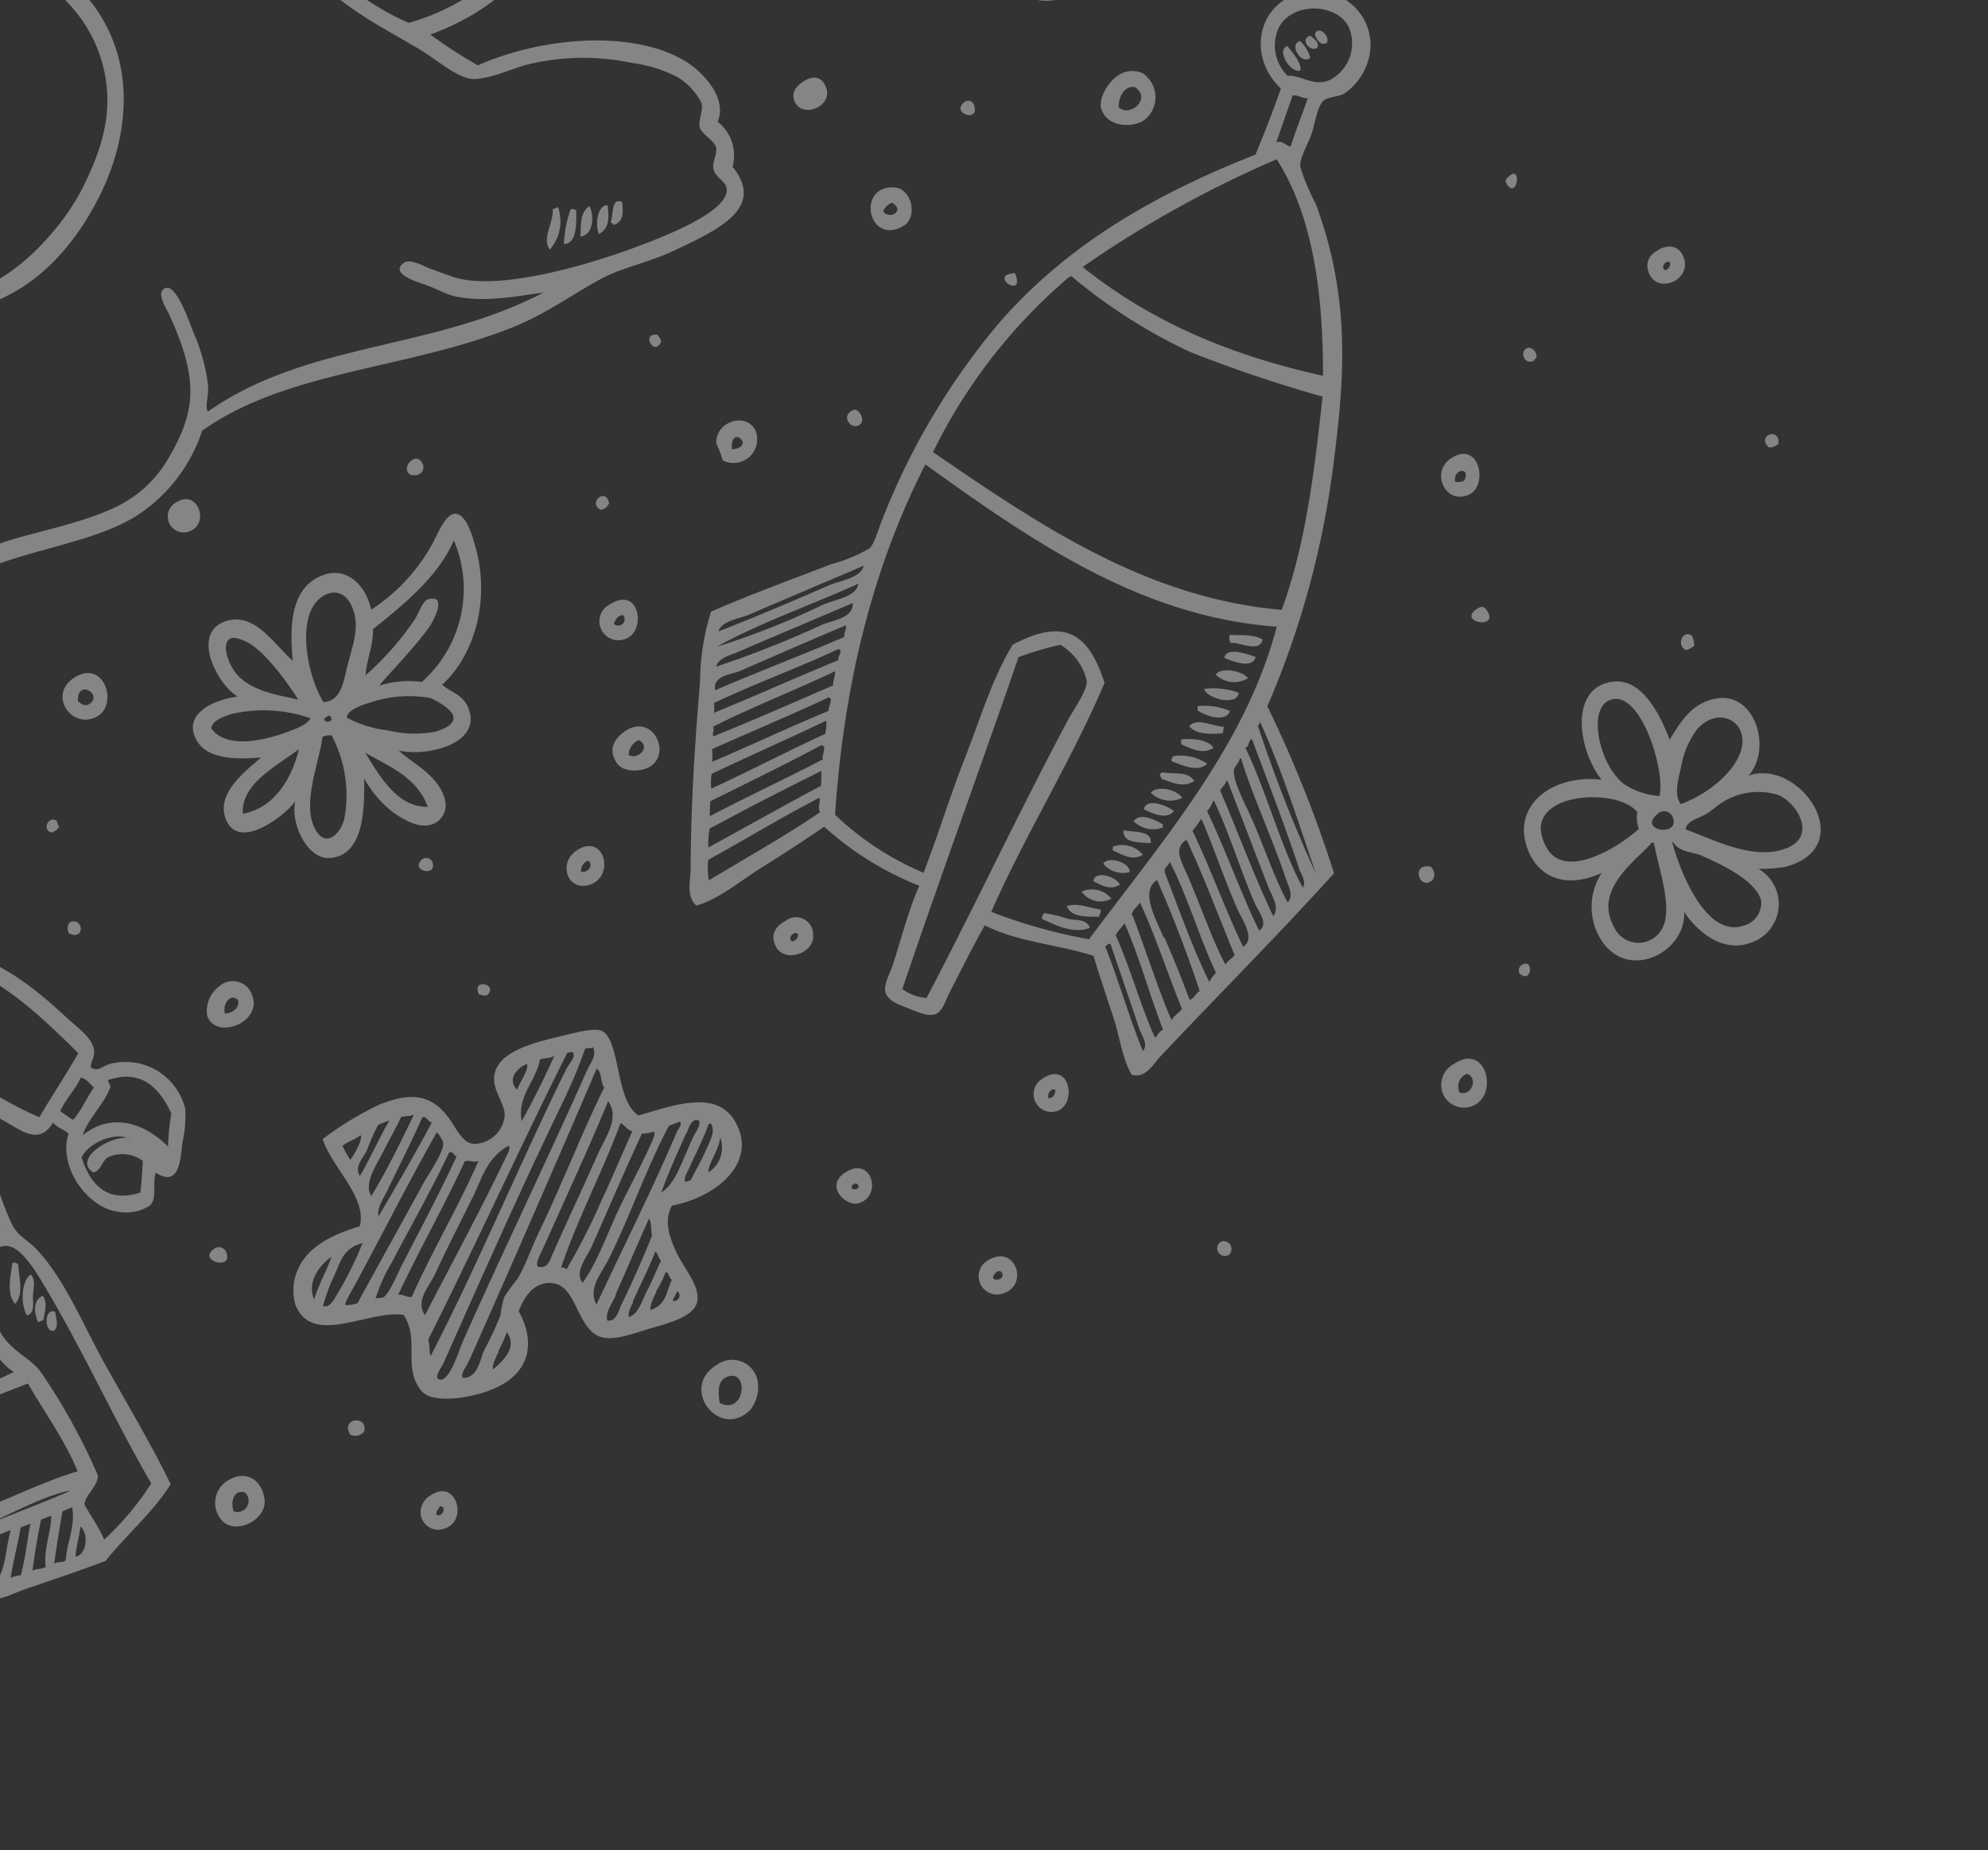 <svg width="115" height="107" fill="none" xmlns="http://www.w3.org/2000/svg"><rect width="100%" height="100%" fill="#333333" stroke="none"/><g opacity=".4" fill-rule="evenodd" clip-rule="evenodd" fill="#fff"><path d="M3.267-1.846c3.074-2.406 8.32-2.616 12.435-3.647 1.97-.452 3.859-1.2 5.604-2.219 1.515-.926 2.632-2.221 4.208-3.083 3.617-2.043 6.835.433 6.76 4.497-.06 3.435-3.118 6.76-7.385 8.295a30.94 30.94 0 002.747 1.784c4.188-1.836 9.513-1.974 12.24-.087.918.63 2.195 2.048 1.638 3.347a2.459 2.459 0 01.861 2.604c1.985 2.437-1.004 3.71-3.389 4.853-1.364.649-2.99.98-4.142 1.591-1.762.934-3.2 2.059-5.342 2.903-6.078 2.379-12.954 2.467-17.807 5.916a9.315 9.315 0 01-3.842 4.953C5.785 31.125 3.01 31.575.335 32.463c-2.446.815-5.05 2.131-7.672 2.947-2.377.745-5.788 1.68-7.627 1.155-.518-.146-1.14-.736-1.482-.708a7.768 7.768 0 00-1.765.752c-1.829.702-3.336.98-4.731.614a3.356 3.356 0 01-2.64-2.61c-.37-1.655.463-3.458 1.154-4.772a18.149 18.149 0 017.935-7.59 7.115 7.115 0 01-.98-2.741 10.568 10.568 0 01-7.402.686 25.719 25.719 0 01-2.584-.995c-1.22-.463-2.478-.721-3.075-2.084a7.294 7.294 0 011.31-7.67c-.444-.982-.4-2.32-.423-3.506-.052-2.6.052-5.156 1.011-7.337 1.32-2.964 3.76-5.493 7.502-7.21 2.648-1.223 6.153-1.036 8.246-.688 2.783.465 5.455 2.19 8.286 3.274a39.304 39.304 0 017.869 4.174zm-14.712-.1C-8.893.99-8.474 5.788-8.277 8.897c-.015 1.446.136 2.89.45 4.302a5.698 5.698 0 002.304 3.23c4.187 2.516 8.883-2.678 10.32-5.6C5.865 8.68 6.748 6.243 5.824 3.341 4.9.439 2.598-1.237.237-2.531A49.994 49.994 0 00-5.935-5.48c-2.212-.83-4.015-2.03-6.322-2.612a14.574 14.574 0 00-7.51.046 13.759 13.759 0 00-5.749 3.675c-1.154 1.177-2.482 2.935-2.84 4.43-.61 2.553-.128 5.184-.143 8.125.024.064-.053.13.047.121.198-.458.695-.788.867-1.257a1.266 1.266 0 01.286-2.025c.57-.33.909-.078 1.03-.257-.07-.45-.408-.833.04-1.005.556-.214.652.666.926 1.111a8.458 8.458 0 015.194-.153c.203-.313.963-1.713 1.415-1.109.265.346-.085.656-.368 1.066-.713 1.008-1.075 1.022-2.192.769a6.677 6.677 0 00-1.358-.212c-.805-.014-2.108-.064-2.97.575-.325.429-.627.875-.902 1.338-1.73 2.198-3.417 3.843-3.583 6.563-.1 1.07.093 2.147.559 3.116.36.595 1.41.999 2.107 1.245 2.26.804 4.777 1.913 7.601 1.13a13.249 13.249 0 003.403-1.667c1.032-.653 2.2-1.205 2.81-1.93.76-.902.444-2.262-.399-3.252-.558-.65-2.973-1.895-2.02-2.488.505-.311 2.195 1.13 2.716 1.722 1.051 1.189 1.497 2.961.917 4.05a3.958 3.958 0 004.481-.159c-1.641-2.553-1.325-5.36-1.56-8.13-.223-2.909-.75-6.572-2.624-8.853-.337-.42-1.105-.662-.965-1.405.697-.268 1.213.54 1.596.964zm-15.49 8.436c.014-.137.09-.474-.166-.434-.045.075.011.45.16.437l.007-.003zM17.98-2.179c1.927 1.197 3.688 2.685 5.673 3.5 3.971-1.123 7.042-4.034 7.573-7.025.262-1.437-.42-3.786-1.734-4.514-2.548-1.42-5.507 2.05-7.53 3.318-3.318 2.074-7.841 2.829-11.152 3.433-2.482.454-5.208.71-6.906 2.154 4.24 3.683 3.734 8.88 1.87 12.62C4.6 13.657 2.817 15.97.23 17.199c-3.433 1.627-5.562.801-7.57-.856-2.058 1.385-4.082.835-5.508.062-1.026.996-2.6 1.732-3.884 2.63.5 3.211 2.875 5.058 5.456 4.785a19.862 19.862 0 015.908-3.832c.797-.35 2.069-.993 2.286-.313.217.68-1.336 1.048-1.848 1.282a22.64 22.64 0 00-5.872 3.81c-1.907 1.856-3.84 4.197-4.766 6.446-.265.645-.76 2.03-.493 2.956.607 2.114 3.331 1.376 5.076 1.028a32.598 32.598 0 005.817-1.662c2.104-.808 4.01-1.768 5.909-2.343 1.664-.5 4.032-.962 5.896-1.84a6.958 6.958 0 003.138-2.907c1.49-2.539 1.762-4.39.097-8.056-.19-.492-.923-1.487-.303-1.725.62-.238 1.33 1.822 1.624 2.567.443 1 .73 2.063.851 3.15.023.498-.198 1.185-.018 1.424 5.779-4.054 12.951-3.508 19.422-6.889-1.547.213-3.474.601-5.172.212-.526-.128-1.116-.481-1.838-.718-.25-.08-1.99-.614-1.038-1.23.365-.235 1.211.269 1.566.39.354.12 1.202.455 1.557.538 2.645.62 7.47-.741 10.73-1.994 1.509-.58 5.102-1.996 4.764-3.297-.086-.32-.612-.601-.71-.93-.181-.474.233-1 .105-1.39-.128-.392-.798-.721-.926-1.112-.128-.391.232-1 .08-1.454a3.657 3.657 0 00-1.43-1.505 8.403 8.403 0 00-2.576-.786 13.643 13.643 0 00-5.851.046c-1 .223-2.142.823-3.212.882-.93.064-2.21-1.11-3.207-1.702-.998-.593-2.085-1.188-2.926-1.716-1.593-.995-2.72-2-4.18-2.936-.377-.236-1.209-.416-1.162-1.116.714-.355 1.409.383 1.951.725l.006-.002zm-41.977 33.505c-.465 1.081-.902 2.694-.334 3.753 1.161 2.143 4.818 1.083 7.397-.15-.637-2.345.329-4.242 1.347-5.909a39.153 39.153 0 013.16-4.149c-1.422-.187-2.449-1.18-3.552-2.047a17.622 17.622 0 00-8.024 8.504l.006-.002zm94.242-52.944c.373 1.581.626 4.228 1.962 5.277 2.182-.677 3.899-1.651 5.165-.208 1.572 1.78-.145 3.174-1.852 4.042-.832.43-1.76.86-1.818 1.55-.13 1.744 2.124 3.255 2.36 4.845-1.01 1.363-4.754 2.904-6.3 2.067-1.083-.603-1.007-2.467-2.112-3.091-1.172-.225-3.01 1.2-2.77 2.34.092.486.74.97.85 1.655.258 1.551-1.988 2.56-4.023 3.012-.715.165-1.742.354-2.188-.157-.524-.598-.57-1.77-.701-2.57-.132-.8-.199-1.662-.387-2.478-.66-.245-1.32.25-1.948.47-1.502.518-3.152.903-4.012-.095-1.158-1.353-.413-3.671 1.377-4.359.499-.191 1.187-.118 1.619-.409 1.456-.984-1.334-4.16-1.502-5.38.2-.928 1.46-1.47 2.575-1.987 1.115-.516 2.876-1.164 3.647-.667.77.496.564 1.47 1.11 2.339a1.726 1.726 0 003.106-1.332c-.13-.604-.65-1.005-.705-1.644-.169-1.968 4.692-3.6 6.547-3.22zm-15.534 6.466c1.001 1.92 3.17 4.814 1.363 6.146-.538.397-1.522.43-2.225.854a1.74 1.74 0 00-.683 2.464c.972 1.402 4.955-1.904 5.919-.293.149.4.239.821.266 1.248.191 1.306.474 2.597.846 3.864 1.424-.114 4.244-.735 4.493-2.151a5.07 5.07 0 01-.859-1.872c-.154-1.796 2.47-3.883 4.234-3.189.606.32 1.082.84 1.35 1.47.303.617.312 1.252.826 1.598 1.005.707 3.596-.685 4.68-1.3-.781-1.614-2.878-3.501-2.131-5.358.302-.74 1.308-1.236 2.374-1.763.869-.451 2.057-1.179 1.676-2.111a1.644 1.644 0 00-1.752-.743c-.996.177-1.912.962-2.764.922-1.962-.104-2.226-3.503-2.695-5.355-1.647.2-4.072.992-4.895 2.233 2.695 3.557-2.467 6.677-4.251 3.694-.403-.666-.346-1.283-.726-2.061-1.457-.394-3.627 1.004-5.046 1.704z"/><path d="M32.282 11.982a2.48 2.48 0 01-.475 2.45c-.49-.626.225-1.554.168-2.332l.307-.118zm1.051.159c.01.73.066 1.948-.709 1.974.024-.677.15-1.346.375-1.985.16-.12.21.03.334.011zm.77-.22c.275.563.236 1.664-.525 1.765.042-.655-.07-1.367.525-1.764zm1.042-.048c.08.666.134 1.32-.493 1.657-.243-.48-.106-1.69.493-1.657zm.855-.181c.015.515.138 1.084-.484 1.316-.069-.025-.102-.152-.2-.136.185-.38.017-1.504.684-1.18zm19.727-5.738a.364.364 0 01.635.182c.29.93-1.3.455-.635-.182zm17.586 34.894a71.49 71.49 0 013.856 9.656c-3.205 3.557-6.674 7.017-10.05 10.603-.433.46-.84 1.269-1.648 1.058-.546-.905-.675-2.14-1.072-3.344-.397-1.205-.795-2.395-1.145-3.537-2.07-.672-4.367-.787-6.285-1.767-.66 1.148-1.364 2.578-2.05 3.905-.228.44-.377 1.062-.803 1.233-.426.171-1.17-.181-1.55-.329-.38-.148-1.123-.383-1.315-.845-.192-.462.201-1.119.372-1.61.528-1.604.906-3.18 1.556-4.64a18.14 18.14 0 01-5.502-3.418 98.397 98.397 0 01-3.684 2.405c-1.258.792-2.38 1.766-3.712 2.16-.612-.565-.33-1.473-.326-2.15.002-3.602.239-7.208.54-10.779.007-1.382.221-2.755.636-4.074 2.21-.966 4.514-1.807 6.957-2.745a9.022 9.022 0 002.209-.915c.282-.24.517-1.137.757-1.714a40.582 40.582 0 016.727-11.307c3.474-3.983 8.02-7.065 14.845-9.753.516-1.254 1.023-2.513 1.467-3.82-2.184-2.096-1.145-5.503 1.882-5.624a3.137 3.137 0 013.31 3.057 3.491 3.491 0 01-1.528 2.861c-.326.184-.85.173-1.137.364-.402.271-.54 1.307-.733 1.91-.194.603-.734 1.47-.668 1.966.23.738.53 1.453.894 2.136 2.033 5.448 1.642 10.14 1.077 14.627a51.551 51.551 0 01-3.877 14.43zM76.919 4.63a2.383 2.383 0 001.079-3.114c-.754-1.369-3.263-1.388-4.02.077a2.445 2.445 0 00.504 2.785c.867-.018 1.512.651 2.438.252zm-2.138.888c-.328.903-.634 1.806-.95 2.705.352-.099.534.184.831.253.29-.948.673-1.858.989-2.794-.331.017-.544-.194-.864-.167l-.006.003zm-12.154 9.921c4.099 3.297 8.834 5.176 13.907 6.294-.007-3.666-.29-8.795-2.682-12.52a63.465 63.465 0 00-11.218 6.224l-.007.002zm-8.66 10.707c6.175 4.231 12.38 8.45 20.174 9.125 1.404-3.833 1.898-8.066 2.365-12.332a79.637 79.637 0 01-7.67-2.585 31.393 31.393 0 01-6.863-4.385l-.122.047a31.374 31.374 0 00-7.877 10.128l-.006.002zm-.45.738c-3.125 6.13-4.722 12.936-5.21 20.24a16.998 16.998 0 005.117 3.353c.855-2.206 1.54-4.472 2.406-6.668.866-2.196 1.525-4.49 2.748-6.521 2.998-1.592 4.403-.665 5.317 2.212-1.929 4.527-4.569 8.732-6.551 13.235a30.009 30.009 0 005.65 1.587c4.283-5.732 9.071-11.24 10.862-18.076-7.89-.579-14.119-4.935-20.313-9.372l-.026.01zm-10.204 8.674c-.639.245-1.57.361-1.758.961 2.065-.793 4.439-1.815 6.482-2.702.64-.246 1.789-.423 1.919-1.097-2.097.9-4.56 1.935-6.643 2.838zm-1.844 1.845a44.839 44.839 0 006.158-2.438c.678-.297 1.92-.444 2.018-1.201-2.687 1.216-5.755 2.284-8.163 3.634l-.013.005zm1.124.346c-.448.172-1.045.336-1.159.805a60.063 60.063 0 006.158-2.439c.64-.245 1.824-.407 1.726-1.235-2.228.959-4.556 1.926-6.712 2.865l-.013.005zm.195 1.063c-.563.216-1.572.28-1.416 1.108 2.429-1.05 5.03-2.034 7.467-3.08-.031-.253.133-.418.1-.677-1.91.8-4.246 1.821-6.138 2.644l-.013.005zm-1.49 1.849c.031.186.033.377.003.563 2.442-.996 4.766-2.05 7.201-3.045-.073-.192.333-.641-.028-.627-2.289 1.07-4.889 2.017-7.164 3.104l-.013.005zm-.041 1.365c.083.218-.073.344.004.564 2.376-.957 4.646-1.961 6.936-2.951-.026-.298.13-.52.11-.82-2.285 1.098-4.848 2.083-7.037 3.202l-.013.005zm-.072 1.304c.039.243.04.49.003.733 2.276-.97 4.437-1.99 6.74-2.948-.025-.218.317-.76-.011-.774-2.157 1.012-4.48 1.977-6.719 2.984l-.013.005zm-.018 1.423a3.18 3.18 0 00-.022.86c2.236-1.035 4.32-2.122 6.589-3.17a2.1 2.1 0 00.061-.757c-2.193 1.033-4.435 2.034-6.615 3.062l-.013.005zM52.19 57.194c.409.309.9.49 1.41.522 2.643-5.021 5.38-10.826 8.164-16.049.332-.626 1.186-1.783 1.092-2.334a3.306 3.306 0 00-1.519-2.043c-.82.186-1.628.425-2.417.716-2.203 6.393-4.544 12.75-6.717 19.183l-.013.005zM47.51 43.1c-2.068 1.11-4.267 2.167-6.42 3.244-.023.286-.03.573-.023.86 2.13-1.12 4.403-2.176 6.542-3.291-.102-.247.276-.774-.105-.81l.006-.003zm-6.454 4.82a4.11 4.11 0 00-.072 1.09c2.17-1.185 4.294-2.382 6.504-3.561.025-.286.032-.573.022-.86a212.313 212.313 0 00-6.46 3.333l.006-.003zm-.083 1.807c-.046.396-.036.797.032 1.19 2.167-1.309 4.426-2.573 6.432-3.938-.171-.352.048-.524-.035-.837-2.238 1.146-4.242 2.385-6.435 3.587l.006-.002zm31.793-7.745a83.952 83.952 0 003.364 8.568c-.983-2.865-1.956-5.991-3.25-8.825a.355.355 0 01-.12.26l.006-.003zm2.378 8.235c-.801-2.429-1.8-5.01-2.696-7.401-.015-.039-.03-.077-.089-.04-.163.13-.076.374-.317.474 1.206 2.471 2.07 5.808 3.322 8.093.226-.366-.107-.773-.226-1.124l.006-.002zm-3.77-5.573c.029.723.699 1.933 1.069 2.78.737 1.691 1.373 3.575 2.04 4.757.384-.354.032-.967-.106-1.383-.781-2.32-1.907-4.734-2.572-6.885-.014-.038-.029-.076-.088-.039-.046.282-.364.485-.349.772l.006-.002zm-.788 1.08c1.028 2.408 1.983 4.99 3.07 7.265.396-.497-.102-1.2-.328-1.788l-2.279-5.933c-.02-.051-.047-.122-.113-.104-.053.226-.254.37-.356.563l.006-.003zm-.761 1.188c1.054 2.192 1.954 4.744 3.014 6.912.58-.399-.057-1.123-.263-1.601-.761-1.754-1.513-4.15-2.32-5.85-.015-.04-.027-.071-.082-.043a1.745 1.745 0 01-.35.582zm-.828 1.169c1.019 2.117 1.895 4.569 2.918 6.678.723-.484-.019-1.46-.374-2.27-.762-1.755-1.323-3.446-2.002-5.042-.015-.038-.03-.076-.089-.04a4.813 4.813 0 01-.465.642l.012.032zm-.236 2.71c.677 1.552 1.474 3.835 2.133 4.998.095-.212.375-.342.522-.552-.918-2.237-1.793-4.572-2.774-6.667-.807.478-.297 1.25.107 2.189l.012.032zm-1.39-.354c.828 2.154 1.627 4.408 2.577 6.346a3.68 3.68 0 01.39-.531c-.953-2.004-1.667-4.495-2.678-6.418-.03.225-.337.343-.289.603zm-.019 3.77a65.356 65.356 0 011.466 3.627c.288-.11.32-.372.582-.51-.582-1.801-1.61-4.517-2.47-6.431-.932.629-.21 1.973.384 3.33l.038-.015zm-1.842-1.28c.77 2.001 1.46 4.238 2.265 6.085.111-.263.423-.426.599-.655-.822-2.025-1.548-4.277-2.433-6.16-.143.275-.472.43-.469.745l.038-.015zm-.949 1.216c.794 1.742 1.448 4.132 2.257 5.875.163-.15.21-.352.46-.463-.783-2.04-1.39-4.271-2.228-6.165-.172.279-.447.48-.527.767l.038-.014zm-.599.655c.793 2.065 1.496 4.43 2.154 5.989.33-.399-.082-.9-.227-1.336-.536-1.606-1.122-3.304-1.644-4.834-.018-.045-.079-.051-.144-.011a.573.573 0 00-.184.21l.045-.018zm.726-50.437a1.424 1.424 0 011.421-.12 1.672 1.672 0 01-.001 2.766c-.767.412-2.09.29-2.402-.714-.187-.64.466-1.631.982-1.932zm.995.681c-.695-.129-.974.654-.973 1.152.622.627 1.936-.48.954-1.144l.02-.008zM52.395 12.98c-2.124 1.425-2.94-2.23-.684-2.144.953.038 1.38 1.495.684 2.144zm-1.297-.779c.132.346.778.288.813-.099-.046-.232-.184-.267-.286-.382a.865.865 0 00-.527.481z"/><path d="M76.746 2.495c-.346.133-.527-.128-.68-.472.103-.627.924.04.68.472zm-.946-.429c.215.175.542.379.407.695-.438.293-1.036-.52-.406-.695zm-1.334.593c.27.358.85.972.756 1.412-.502.222-1.439-1.128-.756-1.412zm.74-.286c.288.26.493.6.588.977-.521.42-1.267-.797-.588-.977zM38.25 19.763c-.394.885-1.204-.499-.229-.404a.944.944 0 01.229.404zm-14.497 7.696c-.609-.324.214-1.352.64-.738.255.357.02.888-.64.738zm34.97-11.657c.612 1.592-1.653.07 0 0zM25.58 39.603c.59.507 1.25.562 1.556 1.456.674 2.001-2.513 2.72-4.065 2.347.637.665 2.404 1.446 2.684 2.938a1.16 1.16 0 01-1.021 1.39c-.64.114-1.554-.415-2.095-.831a6.541 6.541 0 01-1.572-1.876c-.001 1.468.103 4.45-1.998 4.597-1.227.09-2.271-1.864-1.992-3.277-.619.854-3.165 2.8-3.956 1.16-.716-1.5.909-2.77 1.984-3.697-1.206.09-3.014.175-3.686-.924-.917-1.49.755-2.389 2.333-2.598-1.223-.72-2.796-3.82-.554-4.402 1.569-.405 2.636 1.342 3.734 2.33-.147-1.779-.265-4.396 1.974-5.022 1.114-.31 2.241.563 2.563 2.068a10.622 10.622 0 003.562-3.848c.386-.713 1.072-2.613 1.96-1.179.187.352.33.726.428 1.113.981 3.07.158 6.41-1.84 8.255zm-4.002-3.217c.03.957-.437 1.958-.424 2.716-.015-.038-.027-.07.04-.088a16.942 16.942 0 002.81-3.207c.179-.26.438-1.056.763-1.145 1.163-.314.284 1.293.056 1.615-.865 1.205-2.116 2.456-2.892 3.378a5.808 5.808 0 012.47-.215 7.177 7.177 0 001.852-8.187c-.864 2.011-2.737 3.59-4.675 5.133zm-1.444 1.971c.264-.974.617-1.983.352-2.901-.44-1.68-1.857-1.378-2.442-.265-.657 1.25-.3 3.783.665 5.415 1.092-.06 1.174-1.316 1.425-2.249zm-5.775-1.186c-.233-.13-.786-.366-1.019-.247-.505.253-.198 1.184.078 1.673.758 1.344 2.57 1.573 3.834 1.865-.67-1.056-1.878-2.712-2.893-3.29zm-.907 4.112c-.43.122-1.136.349-1.238.828.792 1.163 2.879.809 4.477.195.422-.162 1.074-.376 1.269-.766a8.218 8.218 0 00-4.508-.257zm5.297.306c.088.23.306.168.442.043l-.096-.25a.589.589 0 00-.346.207zm3.66.648c.893.219 1.822.25 2.727.09.369-.09 1.143-.366 1.098-.847-.046-.482-1.13-1.034-1.35-1.11a7.047 7.047 0 00-3.323.212c-.565.173-1.512.478-1.494.926a6.68 6.68 0 002.336.731l.006-.002zm-3.757.38c-.15 1.348-1.137 3.686-.505 5.16.582 1.361 1.518.532 1.765-.391a7.396 7.396 0 00-.729-4.856 1.02 1.02 0 00-.531.087zm-4.608 4.448c2.055-.38 2.93-2.417 3.246-3.735-1.45 1.093-3.32 1.995-3.246 3.735zm10.69-.439c-.668-1.738-2.312-2.332-3.602-3.091.973 1.614 1.944 3.149 3.616 3.13l-.014-.039zm17.078-19.999a6.84 6.84 0 00-.381-.991c-.05-1.22 1.648-1.822 2.25-.791a1.369 1.369 0 01-1.87 1.782zm.535-.631c1.457-.179-.164-1.515 0 0zM4.28 39.202c1.757-1.158 2.65 1.646 1.24 2.29-1.41.645-2.742-1.294-1.24-2.29zm.93 1.485c.724-.542-.747-1.43-.705-.155.186.215.45.348.705.155zm30.024-11.608a.548.548 0 01-.485.399c-.764-.345.26-1.326.485-.4zm14.242-5.397c.405.196.542.723.21.91-.503.295-1.14-.656-.21-.91zM35.287 34.95c1.709-1.089 2.098 1.49.968 1.969a1.097 1.097 0 01-.968-1.969zm.22 1.127a.368.368 0 00.543-.495c-.264-.038-.48.28-.544.495zM3.271 47.462l.143.37a.774.774 0 01-.45.32c-.534-.17-.176-.974.307-.69zm84.01-37.264c.78-.703.48 1.364-.107.466-.13-.206-.088-.288.107-.466zM4.035 53.344a.425.425 0 01.534.646c-.265.168-.39.033-.563.004a.548.548 0 01.029-.65zm32.152-11.073c1.598-1.054 2.74 1.405 1.314 2.122-.463.229-1.422.29-1.8-.233-.61-.866-.076-1.519.486-1.889zm.178 1.4c.558.306 1.31-.504.592-.866a.925.925 0 00-.585.885l-.007-.02zm52.064-23.565a.513.513 0 01.445.607c-.07.027-.108.042-.096.11-.578.406-.968-.589-.35-.717zm7.366-5.561c.668-.477 1.335-.344 1.588.314.567 1.382-1.7 2.297-2.064.72a.938.938 0 01.476-1.034zm.491 1.088a.372.372 0 00.322-.313.37.37 0 00-.011-.159c-.311-.122-.53.358-.279.46l-.032.012zM24.32 49.809a.39.39 0 01.723.22c.072.626-1.177.336-.723-.22zm-11.638 7.236a1.17 1.17 0 011.91.543c.593 1.54-2.121 2.612-2.612 1.143a1.787 1.787 0 01.702-1.686zm.32 1.579c.465-.032.89-.341.76-.79-.477-.441-.91.32-.747.785l-.012.005zm89.88-32.961a.747.747 0 01-.556.213c-.753-.679.641-1.214.556-.213zM33.374 49.177c1.632-1.06 2.256 1.635.637 2.022-1.231.29-1.727-1.325-.637-2.022zm.264 1.241c.397.06.71-.383.391-.642a.616.616 0 00-.413.643h.022zm39.398-13.433c-.176.801-1.305.135-1.836.206a.486.486 0 01-.045-.481c.64.062 1.353-.05 1.881.275zm-.399 1.005c-.186.738-1.377.235-1.818.06.164-.68 1.354-.198 1.818-.06zm11.242-11.44c1.683-1.196 2.266 1.544 1.08 2.066-1.335.593-2.2-1.276-1.08-2.065zm.289 1.306a.746.746 0 00.54-.061c.393-.833-.663-.677-.54.06zM72.195 39.223a1.548 1.548 0 01-1.876-.204c.286-.44 1.502-.254 1.876.204zm13.212-3.987c.208-.146.388-.23.592.052.8 1.145-1.698.718-.592-.052zm-15.749 4.603a4.323 4.323 0 012.003.229c-.092.79-1.853.352-2.003-.229zm-.395 1.001a3.746 3.746 0 011.882.276c-.207.703-1.431.285-1.857-.02-.04-.088.035-.139-.025-.255zM27.706 57.517c-.45-.942 1.105-.637.506.018-.226.117-.334-.01-.506-.018zm9.234 7c2.283-.686 4.572-1.47 5.612.397 1.235 2.204-.882 4.257-3.681 4.818-.433.783-.231 1.615.217 2.61.448.994 1.48 2.094 1.228 3.005s-2.016 1.266-2.945 1.557c-1.306.421-2.358.759-3.056.183-1.073-.886-1.099-3.033-2.668-2.878-.932.094-1.366.95-1.644 1.622 1.014 1.856.589 3.442-1.103 4.327-1.25.663-3.816 1.106-4.496.311-1.16-1.359-.088-2.981-1.06-4.42-2.025-.308-5.273 1.857-6.252-.577a2.98 2.98 0 01.215-2.21c.619-1.236 2.016-1.897 3.505-2.337.44-1.68-1.615-3.4-2.15-5.043a18.619 18.619 0 013.277-1.993c1.988-.8 3.2-.569 4.263 1.129.432.685.734 1.148 1.289 1.14a1.808 1.808 0 001.705-1.653c.016-.57-.562-1.31-.609-1.966-.111-1.572 1.928-2.164 3.823-2.599.673-.156 1.989-.55 2.444-.3 1.047.624.736 4.016 2.087 4.877zm-7.034-1.487c.175-.442.733-1.243.564-1.493-.595.265-1.128.866-.564 1.493zm1.327-1.72c-.256 1.242-1.313 2.081-1.057 3.53a43.894 43.894 0 001.887-3.776c-.332.186-.533.102-.84.22l.01.025zm-9.349 3.737a10.22 10.22 0 00-.645 1.452c-.207.453-.776.98-.418 1.51.529-.878 1.107-2.179 1.703-3.207l-.64.245zm.263 1.601c-.35.693-1.134 1.823-.666 2.523.83-1.353 1.722-3.156 2.457-4.7-.256.099-.477.059-.734.135-.276.598-.649 1.233-1.057 2.042zm2.618 10.844c.135.351.028.59.146.934 2.696-5.203 5.188-11.208 7.828-16.558.187-.373.595-.742.4-1.004a.452.452 0 00-.339.056c-2.752 5.496-5.284 11.09-8.035 16.572zm-4.95-11.224c.127.285.278.558.453.816.271-.383.733-1.206.588-1.429-.29.236-.77.384-1.054.618l.013-.005zm12.972-2.995c-2.506 5.145-4.789 10.298-7.104 15.502-.157.354-.628.923-.25 1.012.581.137 1.156-1.786 1.31-2.131 2.362-5.31 4.907-10.564 7.218-15.758.173-.39.59-.85.339-1.334-.2.129-.273-.005-.46.103-.307.89-.663 1.76-1.066 2.61l.013-.004zm-8.363 1.356c-.633 1.447-1.387 2.903-2.033 4.259-.222.452-.579.956-.5 1.468 1.056-1.799 2.117-3.6 3.09-5.442-.23-.007-.282-.39-.557-.285zm2.706 14.074c-.153.345-.515.778-.354.987.853.025.973-1.02 1.233-1.603.35-.647.663-1.313.935-1.996.046-.364.121-.724.225-1.076.229-.354.477-.695.745-1.02.49-.805.842-1.857 1.278-2.766 1.327-2.754 2.45-5.673 3.757-8.325-.24-.377-.119-.864-.427-1.112a1455.001 1455.001 0 01-7.39 16.917l-.002-.006zm-6.632-4.334c-.173.33-.612 1.042-.496 1.115.235 0 .467-.041.686-.124 1.137-2.102 2.576-4.658 3.8-6.918.273-.509 1.24-1.87 1.152-2.365a1.74 1.74 0 00-.373-.59c-1.617 2.858-3.24 6.064-4.766 8.888l-.003-.006zm5.483-7.711c-1.001 2.13-2.27 4.349-3.351 6.422a9.18 9.18 0 00-.913 2.053c.088-.114.332-.032.459-.103.345-.19.883-1.52 1.145-2.002 1.093-2.122 2.21-4.217 3.094-6.156-.171-.007-.204-.34-.432-.208l-.002-.006zm5.45 5.5c-.161.362-.49.921-.307 1.108.596.101.679-.371.848-.752.898-2.017 1.7-3.712 2.609-5.756.417-.938 1.302-2.129.597-3.068-1.137 2.77-2.54 5.766-3.744 8.474l-.003-.007zm-4.545-4.997c-1.199 2.61-2.627 5.118-3.85 7.722.293-.039.48.16.782.126 1.181-2.655 2.693-5.195 3.86-7.866-.322.116-.488-.07-.79.025l-.002-.007zm.448 2.102c-.827 1.668-1.469 2.92-2.184 4.456-.337.71-1.134 1.5-.567 2.346 1.482-2.866 3.323-6.266 4.745-9.27.061-.126.238-.392.082-.53-1.28.756-1.49 1.812-2.074 3.005l-.002-.007zm5.113 4.067c.153-.059.226.016.32.09a36.042 36.042 0 001.984-3.888c.646-1.356 1.224-2.774 1.827-4.106-.273-.042-.425-.343-.68-.472-1.055 2.848-2.483 5.51-3.449 8.382l-.002-.006zm4.684-7.764c-.966 2.088-1.969 4.424-2.894 6.504-.282.622-1.03 1.518-.535 2.12.871-1.207 1.425-2.858 2.15-4.37.538-1.123 1.155-2.247 1.654-3.334.17-.38.419-.821.333-1.045a2.66 2.66 0 01-.706.131l-.002-.006zm-17.827 8.271a10.49 10.49 0 00-.621 1.706c.399.104.633-.375.806-.67.574-.95 1.07-1.945 1.483-2.975-1.176.298-1.287 1.155-1.666 1.946l-.002-.007zm19.391-8.725c-1.305 2.446-2.266 5.272-3.49 7.723-.377.754-1.224 1.681-.699 2.61 1.453-3.112 3.278-6.748 4.667-10.025.053-.13.338-.38.142-.546l-.62.238zM18.162 75.2c.249-.88.719-1.662 1.02-2.52-.804.581-1.429 1.533-.994 2.51l-.026.01zm21.505-9.603c-.5 1.124-1.088 2.42-1.405 3.372.702-.446 1.07-1.475 1.412-2.245.162-.363.3-.71.457-1.026.157-.317.433-.63.296-.892-.45-.179-.597.508-.735.781l-.025.01zm1.33-.584c-.31.852-.812 1.838-1.18 2.654-.106.224-.298.525-.158.699l.307-.118c.219-.48.56-1.023.806-1.586.246-.564.628-1.195.379-1.613-.008-.078-.056-.089-.128-.046l-.026.01zm-.025 2.797a1.692 1.692 0 00.684-2.038c-.038.704-.658 1.456-.684 2.038zm-5.346 7.094c-.208.469-.61.968-.5 1.468.543.093.663-.606.842-.961a60.754 60.754 0 001.746-3.936c-.048-.296-.033-.83-.171-.998-.65 1.439-1.317 3.008-1.943 4.415l.026.012zm1.002.393c-.126.283-.347.661-.23.873.589-.226.759-1.025 1.04-1.536.28-.512.544-1.2.802-1.732-.15-.082-.175-.454-.336-.51-.347.912-.905 1.999-1.302 2.893l.026.012zm-7.776 2.847c-.157.354-.408.847-.33 1.051.636-.523 1.404-1.273.8-2.156a7.307 7.307 0 01-.496 1.093l.026.012zm9.116-3.428c-.17.359-.409.847-.332 1.045.988-.329.89-1.142 1.24-1.754-.172-.029-.178-.466-.374-.42-.15.39-.337.764-.56 1.117l.026.012zm.985.539c.374-.02.479-.434.206-.571-.041.2-.212.346-.233.559l.027.012zM70.79 42.032a1.747 1.747 0 01-.068.378c-.716.047-1.431.095-1.926-.39.374-.555 1.383-.01 1.993.012zm-.595 1.226c-.634.412-1.337.014-1.857-.212-.042-.108.025-.163-.032-.274.496-.065 1.587-.052 1.889.486zm-.361.915c-.534.52-1.478.069-2.042-.14-.109-.149.081-.17.035-.292a2.74 2.74 0 012.007.432zm-.747.997c-.649.433-1.36.053-1.896-.122l-.096-.25a.342.342 0 01.16-.135c.617.152 1.424-.114 1.832.507zm-23.648 8.089a.987.987 0 011.595.81c.124 1.068-1.712 1.692-2.175.623-.317-.656.027-1.133.58-1.433zm.394 1.198c.237-.09.369-.244.31-.471-.31-.123-.6.326-.31.471zm22.555-8.312a1.595 1.595 0 01-1.814-.294c.293-.42 1.463-.239 1.814.294zm-.479.77c-.455.534-1.288.106-1.746-.114.151-.675 1.366-.225 1.746.114zm28.674-4.135c.515-.8 1.173-2.124 2.703-2.382 2.256-.39 3.245 2.928 1.855 4.467 2.92-1.07 6.505 4.06 2.162 5.266a7.826 7.826 0 01-1.583.117 2.352 2.352 0 011.165 2.268 2.36 2.36 0 01-1.58 2c-1.599.614-3.08-.57-3.878-1.768.09 2.43-3.417 4.093-4.899 1.457a3.582 3.582 0 01.127-3.718c-1.96.893-3.533.352-4.223-1.216-1.118-2.623 1.325-4.515 4.215-4.173-1.443-1.845-1.857-5.464.752-5.681 1.468-.131 2.527 1.612 3.184 3.362zm-3.499-2.273c-1.259.542-.562 3.751.864 4.847a4.403 4.403 0 002.039.684c.395-1.318-1.078-6.32-2.903-5.531zm7.631 2.886c.487-1.654-1.297-2.612-2.527-1.23a4.95 4.95 0 00-.913 2.053c-.164.796-.48 1.71-.045 2.291 1.538-.561 3.122-1.845 3.485-3.114zm-11.228 5.663c1.037 1.803 4.036.042 5.315-1.117a1.746 1.746 0 01-.085-.965c-1.236-1.558-7.072-1.106-5.23 2.082zm7.246-1.859a.54.54 0 00-.885-.086c-1.128.977 1.482 1.317.885.086zm6.588 1.871c1.796-.69.671-2.605-.454-3.09a3.908 3.908 0 00-3.066.326c-.413.225-.754.576-1.158.805-.404.228-1.089.374-1.136.862 1.42.489 3.903 1.853 5.811 1.091l.003.006zm-9.952 4.557a1.554 1.554 0 002.79.065c.64-1.221-.242-3.517-.484-4.95-.07.028-.183-.054-.186.072-1.066 1.121-3.27 2.716-2.13 4.787l.01.026zm7.486-.088a1.368 1.368 0 001.028-1.393c-.214-1.187-2.381-2.188-3.432-2.65-.555-.242-1.213-.18-1.628-.725-.015-.038-.027-.07-.089-.04.651 2.326 2.161 5.473 4.121 4.808zm-33.567-5.832c-.058.022-.016.093-.009.15a1.61 1.61 0 01-1.695-.347c.29-.544 1.29-.1 1.704.197zm-.72 1.061c-.562-.049-1.67.025-1.564-.75.522.137 1.655-.026 1.564.75zM1.044 73.077c.052.824.346 1.76-.166 2.338-.541-.607-.235-1.663-.169-2.349.16-.12.21.03.335.011zm65.065-23.644c-.583.393-1.244-.029-1.733-.252-.04-.102.022-.133-.007-.21a1.555 1.555 0 011.74.462zM97.864 36.76c.09.18.14.379.15.58a1.233 1.233 0 01-.468.254c-.586-.208-.25-1.203.318-.834zM65.357 50.434a1.48 1.48 0 01-1.532-.475c.17-.433 1.505-.167 1.532.475zM1.788 73.715c.287.308.144.833.12 1.23-.023.398.133 1.014-.35 1.133-.376-.597-.334-2.036.23-2.363zm62.997-22.562c-.52.383-1.137.018-1.542-.193.087-.635 1.281-.294 1.542.193zM12.376 72.237a.452.452 0 01.699.157c.49 1.124-1.684.544-.7-.157zM64.29 51.973a1.322 1.322 0 01-1.719-.404 1.445 1.445 0 011.718.404z"/><path d="M2.472 74.942c.319.428.09.978.042 1.407l-.307.118c-.211-.454-.347-1.246.265-1.525zM63.05 53.66c-.959.37-1.953-.137-2.754-.504-.109-.149.081-.17.035-.292l.121-.047c.459.074.911.185 1.353.332.394.09 1.037-.032 1.245.512zm-1.334-1.264c.748-.192 1.27.136 1.914.19.142.216-.07.276-.043.441-.677-.026-1.651.055-1.87-.631zM3.189 75.877c.059.403.233.856-.079 1.094-.601.077-.533-1.388.079-1.094zM82.768 50.13c.316.326.234.724-.022.86-.717.385-1.084-1.103.022-.86zM48.866 67.831c1.591-1.073 2.224 1.435.746 1.768-.702.16-1.895-.996-.746-1.768zm.414.905a.274.274 0 00.395-.078c-.025-.372-.503-.166-.395.078zM13.236 85.592c.972-.564 1.91-.05 2.067 1.121.156 1.173-1.645 2.1-2.464 1.226a1.513 1.513 0 01.397-2.347zm.27 1.811a.644.644 0 00.642-1.097c-.665-.148-.797.578-.642 1.097zm46.796-25.019c1.576-1.053 1.996 1.375.922 1.846a1.034 1.034 0 01-.922-1.846zm.364 1.137c.348-.068.375-.284.378-.505-.276-.07-.483.252-.385.507l.007-.002zM21.053 82.82a.685.685 0 01-.79.156c-.608-1.007 1.097-1.133.79-.157zm63.035-21.274c1.92-1.324 2.67 1.909 1.014 2.45a1.328 1.328 0 01-1.628-.725 1.37 1.37 0 01.614-1.725zm.345 1.643c.704.228 1.089-.851.432-1.09a.796.796 0 00-.432 1.09zm3.52-7.319c.78-.623.712 1.09-.043.442a.391.391 0 01.043-.442zM57.182 72.877c1.657-.996 2.457 1.756.551 1.99a1.055 1.055 0 01-.55-1.99zm.257 1.031c.147.23.687.052.534-.271-.153-.323-.526.063-.534.271zm-15.946 5.016a1.493 1.493 0 012.358 1.155 2.13 2.13 0 01-.435 1.444c-1.784 1.83-4.184-1.284-1.923-2.6zm.558.71c-.543.208-.523.89-.417 1.51 1.486.735 1.733-2.038.398-1.503l.02-.008zm-17.092 6.825c1.518-.994 2.24 1.78.487 2.014a1.028 1.028 0 01-1.105-.852 1.13 1.13 0 01.618-1.162zm.306 1.159c.375.157.591-.58.164-.489-.038.169-.253.259-.164.489zm45.838-15.06a.439.439 0 11-.431-.76.452.452 0 01.43.76zM46.34 4.805c.744-.564 1.256-.32 1.461.29.36 1.072-1.392 1.782-1.83.776-.195-.453.006-.787.369-1.066zm-36.107 24.23c1.126-.697 1.774.97 1.012 1.526a.925.925 0 11-1.012-1.526z"/><path d="M-10.171 46.097c-.188.314-.106.737-.736.854.521 2.082 2.196 4.417 2.086 6.154-.061.912-.677 1.295-1.148 1.997l.213.556c1.06-.085 2.162-1 3.42-1.24a8.738 8.738 0 012.716.233c3.005.548 5.117 1.996 7.489 4.218.618.577 1.466 1.124 1.574 1.882.06.403-.215.625-.185.988.45.275.623-.078 1.122-.21a3.552 3.552 0 014.333 2.59 6.803 6.803 0 01-.164 1.978c-.115.961-.158 2.606-1.538 1.728-.212.631.103 1.471-.335 1.897-.549.35-1.21.478-1.85.358-1.77-.215-3.476-2.612-2.861-4.506-.272-.27-.642-.333-.894-.647-.859 1.394-1.893.382-3.01-.194a13.328 13.328 0 00-1.955-1.024c1.06 2.19 1.616 5.087 2.58 7.08.34.712.879.894 1.404 1.44 1.648 1.73 2.687 4.339 3.967 6.642 1.281 2.303 2.657 4.585 3.816 6.971-.995 1.593-2.549 2.916-3.764 4.432-1.342.516-3.01 1.083-4.524 1.591-.974.33-1.816.888-2.453.451-2.823.923-5.755 2.093-8.567 3.005-.716-1.024-1.049-2.73-1.52-3.958.222-.334.566-.569.959-.654-1.105-2.056-1.131-4.224-2.21-5.754-.458-.638-1.111-.982-1.496-1.487a7.978 7.978 0 01-1.372-3.017c-.13-.683.097-1.314-.072-2.1a16.923 16.923 0 00-1.04-2.153c-.638-1.45-1.028-2.943-1.63-4.414-1.149.734-2.427 1.856-3.627 2.743.34 1.762-2.042 3.719-3.901 2.966-1.14 1.406-1.89.22-2.866-.814-.83-.884-1.977-1.596-1.698-2.76.79-1.323 1.386-2.733 3.06-3.302.25-.096.678-.011.934-.147.318-.308.59-.66.81-1.044.269-.368.507-.76.728-1.065.577-.615 1.075-1.3 1.484-2.037.13-.69.217-1.388.261-2.089a7.533 7.533 0 011.296-2.911c-.148-.384-.293-.76-.17-.998.944-.672 2.537-1.034 3.788-1.595.062-.259-.26-.678-.323-1.013-2.913 1.317-3.26-3.884-4.602-6.251-.902.192-2.084-1.606-.863-2.075-.328-2.897.367-5.768 3.227-7.109a6.738 6.738 0 018.653 2.208c.23.176.608.016.831.253.258.426.467.88.623 1.353zm-9.69-2.88c-2.463 1.114-2.927 3.574-2.86 5.925 3.325-1.41 6.774-2.764 10.19-4.127-1.557-2.278-4.37-3.127-7.33-1.799zm-3.15 7.078l.093.243c3.31-1.198 7.062-2.778 10.495-4.097.473-.182 1.235-.299 1.284-.706-3.93 1.23-8.042 2.92-11.944 4.375-.101.098.033.105.053.193l.019-.008zm1.207 1.004c.102.27.224.532.367.783.543 1.222 1.501 4.691 2.493 5 .76.243 3.07-.945 4.238-1.342l2.161-.83a9.85 9.85 0 002.104-.808c1.056-.802.383-2.422-.106-3.79-.371-.965-.635-1.956-1.107-3.052-3.42 1.314-6.776 2.604-10.164 3.831-.06.016-.028.1.014.208zm4.577 6.187l.381.99c2.231-.856 4.181-1.7 6.393-2.455l-.26-.678c-2.173.666-4.356 1.439-6.52 2.124l.006.019zm-3.341 3.485c1.729 4.75 3.493 9.516 5.108 14.214 4.974-1.91 9.941-3.818 14.82-5.553-.426-1.113-.773-2.11-1.146-3.177-.32-.831-.607-2.46-1.065-3.134-.25-.366-.985-.465-1.517-.628a7.363 7.363 0 01-1.515-.621c-1.674-.957-2.772-3.396-2.293-5.224.064-.215.217-.523.1-.676-4.227 1.66-8.343 3.11-12.5 4.589-.073.02-.034.101.006.188l.002.022zm17.946-5.192c-1.051-.33-2.653-.852-3.742-.191-2.016 1.207-.95 4.766 1.138 5.732.548.26 1.211.269 1.825.51 2.144.768 4.022 2.123 5.684 2.783.722-1.253 1.543-2.456 2.246-3.702-2.035-2.013-4.454-4.356-7.152-5.154v.022zm-19.061 8.745c-.14.67-.022 1.395-.207 2.06-.29 1.154-1.478 1.882-1.898 3.004 1.497.078 2.753 1.877 2.929 3.556.843-.823 1.936-1.53 2.769-2.34-1.08-2.814-1.828-5.733-2.943-8.408a10.28 10.28 0 00-.651 2.107v.021zm-3.093 6.368a19.74 19.74 0 002.668 2.878c.563-1.456-1.05-4.013-2.67-2.9l.002.022zm-4.212 3.819c.851.93 1.759 1.806 2.718 2.624a1.48 1.48 0 01.357-.35c-.52-.894-2.07-1.567-1.632-2.777a3.76 3.76 0 001.723-2.716c-1.849.116-2.639 1.974-3.144 3.18l-.022.039zm2.17.09c.715.658 1.355 1.483 2.095 2.13a2.329 2.329 0 002.466-1.981c-.95-.89-1.77-2.087-2.754-2.912a5.479 5.479 0 01-1.81 2.736l.003.028zM4.659 62.359c-.31.684-.902 1.242-1.177 1.92.264.133.486.348.752.488.504-.597.78-1.253 1.195-1.875-.25-.212-.443-.541-.773-.561l.003.028zm1.736.47c-.342 1.02-1.263 1.791-1.61 2.82 1.871-1.453 3.767-.508 4.936.664.02-.644.082-1.285.187-1.92-.766-1.65-1.873-2.546-3.672-1.92l.16.356zM7.5 65.874c-.836-.456-2.408.243-2.78 1.069.602 1.874 1.719 2.567 3.399 2.032.077-.602.103-1.221.147-1.832a2.007 2.007 0 00-2-.222c-.385.22-.39.759-.86.895-1.288-.796 1.184-2.267 2.09-1.97l.004.028zM-15.364 75.97c.302.518.578 1.052.826 1.598 3.705-1.357 8.311-3.193 11.921-4.433a4.79 4.79 0 001.07-.345c.349-.222.405-.743.789-1.08.384-.339.541-.253.774-.584l-.214-.556c-5.045 1.784-10.12 3.623-15.166 5.4zM2.69 74.574c-.593-.99-1.643-2.883-2.654-2.458-1.278.491-.774 3.503-.03 4.905.596 1.114 1.785 1.515 2.371 2.354a35.612 35.612 0 013.291 5.97c-.033.658-.682 1.032-.788 1.652.372.701.813 1.258 1.146 2.047a16.72 16.72 0 002.722-3.246c-2.093-3.613-3.89-7.567-6.055-11.218l-.003-.006zm-16.911 3.723c-.356 2.015 1.15 4.906 2.71 5.775 1.673-.724 3.515-1.219 5.012-1.926-1.33-1-2.36-4.06-2.274-5.729-1.833.616-3.65 1.212-5.478 1.899l.03-.019zm8.721 3.319c-.997-.879-1.806-2.791-2.055-4.244a5.335 5.335 0 00-.291-1.311c-.49 1.611.992 5.143 2.317 5.573l.03-.018zm-1.33-5.872c-.29 1.828 1.116 4.817 2.58 5.612 1.675-.644 3.53-1.26 5.048-2.005-1.406-.854-2.497-3.693-2.388-5.473-1.756.645-3.527 1.266-5.27 1.885l.03-.019zm1.689 6.805c.756 1.97 1.633 3.774 2.418 5.74.37-.142.978-.185 1.151-.516-.979-1.766-1.889-3.676-2.863-5.43-.208-.044-.498.156-.736.225l.03-.019zm1.483-.57c.792 1.64 1.923 3.517 2.854 5.213 1.698-.696 3.573-1.585 5.297-2.1-.833-1.977-1.915-3.38-2.874-5.074-1.788.672-3.606 1.459-5.306 1.98l.03-.019zM-11.155 85c.7 1.822 1.43 3.625 2.193 5.327l5.255-2.018c-.726-1.776-1.465-3.546-2.154-5.417-1.881.68-3.474 1.46-5.324 2.126l.03-.018zm1.358 6.859c.038-.125.06-.255.065-.385l-.269.103c.037.096.043.358.174.3l.03-.019zm.52 1.355c.225-.754.546-1.464.785-2.216a1.595 1.595 0 00-.814 2.234l.03-.018zM3.406 86.5c.083-.032.959-.368.468-.253-1.483.342-3.241 1.304-4.714 1.957 1.527-.608 2.805-1.1 4.216-1.685l.03-.019zm-11.258 4.325c-.33 1.183-.998 2.217-1.051 3.529.315-.173.326-.603.432-.9.37-.949.748-1.872 1.046-2.815l-.427.186zm1.054-.406c-.34 1.217-.82 2.37-1.178 3.579l.428-.165c.374-1.222.866-2.387 1.243-3.603l-.493.19zm2.928-1.05c.346.901.677 1.764 1.06 2.57l1.612-.618c-.26-.884-1.153-2.008-.876-2.643-.663.05-1.143.52-1.826.71l.03-.02zm-1.79.687c-.418 1.166-.804 2.34-1.204 3.514l.64-.245c.21-1.248.853-2.287 1.145-3.492l-.582.223zm.03 3.04l.742-.285c-.063-1.003 1.057-1.756.312-2.893-.317 1.105-.772 2.116-1.083 3.197l.03-.019zm4.875-3.01c.03-.385.096-.767.2-1.14l-.678.26c.123.32.186.846.448.9l.03-.02zM0 88.733c-.027.942-.557 1.682-.211 2.774.574-.874.54-2.012.831-3.012l-.62.238zm1.198-.394c-.172.983-.43 1.934-.58 2.922a1.37 1.37 0 01.582-.15c.269-.96.365-1.989.555-2.986l-.557.214zm1.177-.452c-.2.972-.365 1.96-.498 2.964.296-.165.474-.064.764-.227-.12-1.098.31-1.945.328-2.965l-.594.228zm1.234-.474c-.163 1.01-.346 2.004-.47 3.02.255-.142.388-.024.665-.182.05-1.054.562-1.896.373-3.078l-.568.24zm-7.878 5.161l.678-.26c-.142-.254-.187-.735-.392-.847-.029.421-.313.714-.316 1.126l.03-.019zm8.667-2.551c.61-.132.753-1.287.258-1.736-.072.615-.256 1.148-.287 1.754l.03-.019z"/></g></svg>